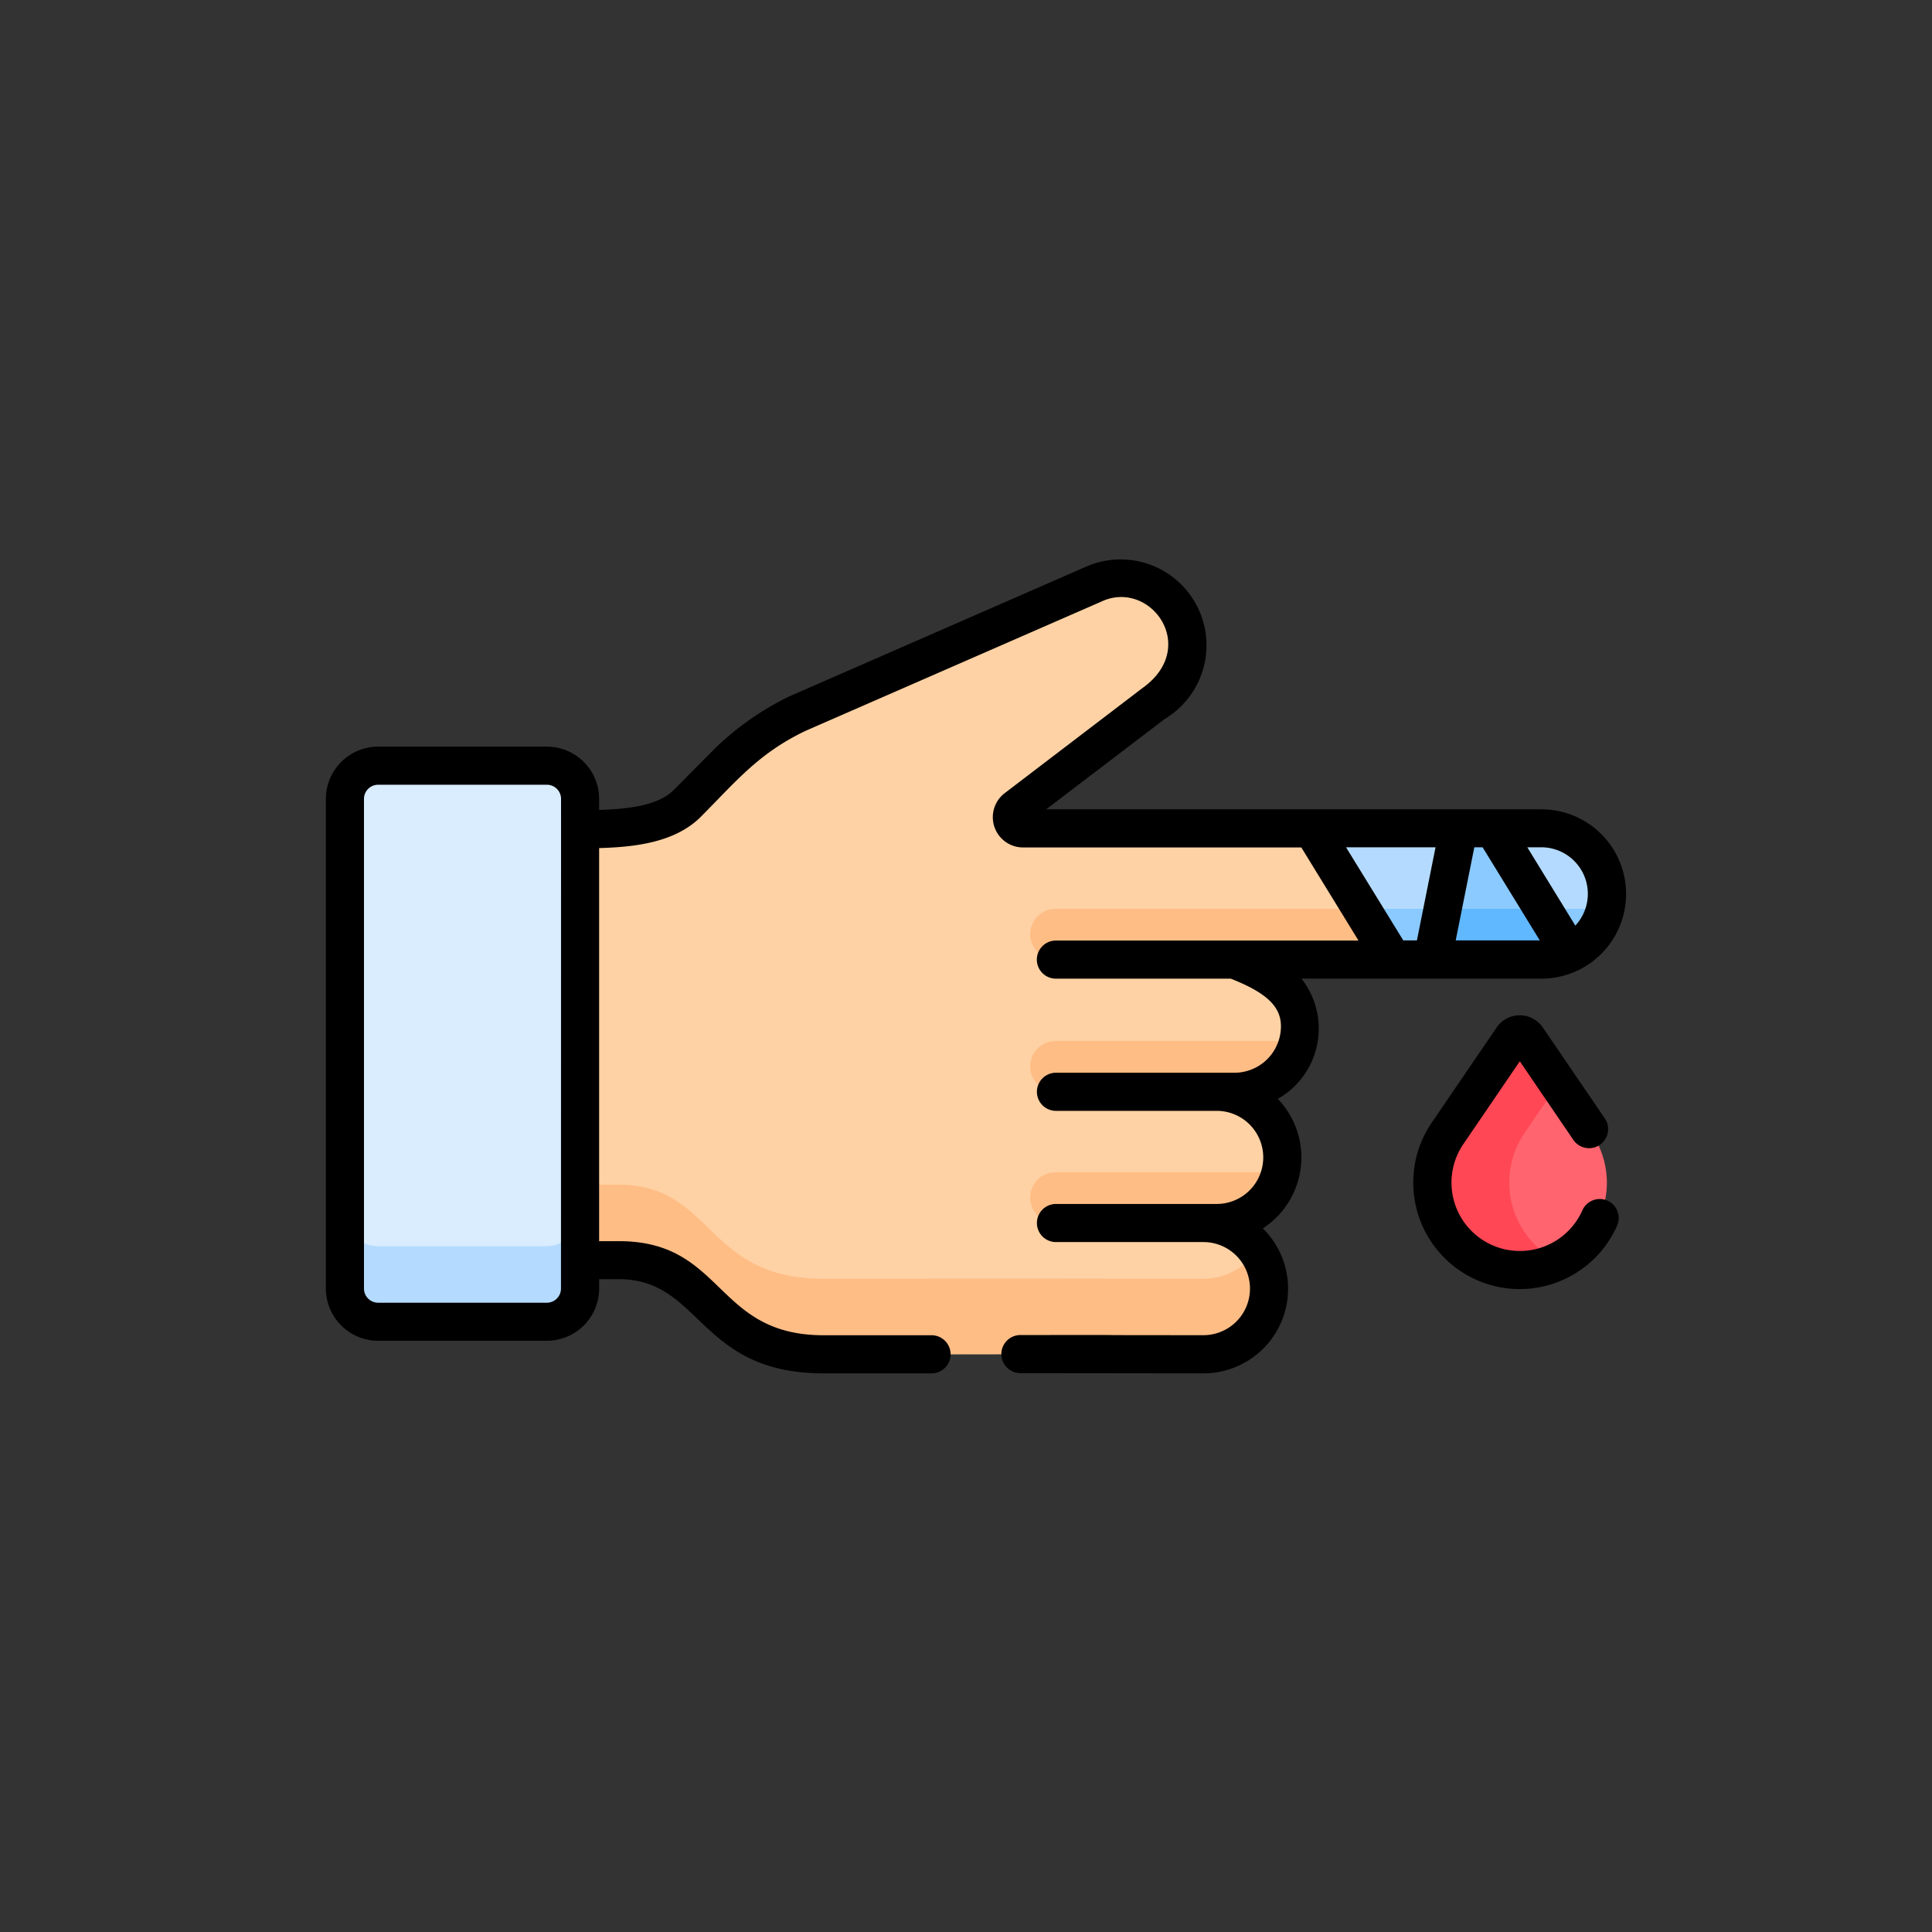 <svg xmlns="http://www.w3.org/2000/svg" width="83" height="83" viewBox="0 0 83 83">
  <rect x="0" y="0" width="83" height="83" fill="#333333" stroke="none"/>
  <g id="Grupo_960387" data-name="Grupo 960387" transform="translate(-3493 7725)">
    <rect id="Rectángulo_340666" data-name="Rectángulo 340666" width="83" height="83" transform="translate(3493 -7725)" fill="none"/>
    <g id="lesion" transform="translate(3507 -7701)">
      <path id="Trazado_727482" data-name="Trazado 727482" d="M442.485,191.539l-2.766-4.056a.382.382,0,0,0-.631,0l-2.762,4.05a3.757,3.757,0,1,0,6.159.006Zm0,0" transform="translate(-388.128 -166.88)" fill="#ff646f"/>
      <path id="Trazado_727483" data-name="Trazado 727483" d="M440.293,196.56a3.785,3.785,0,0,1-.654-5.027l1.423-2.086-1.339-1.964a.382.382,0,0,0-.631,0l-2.762,4.05a3.754,3.754,0,0,0,4.732,5.524A3.727,3.727,0,0,1,440.293,196.56Zm0,0" transform="translate(-388.13 -166.88)" fill="#ff4755"/>
      <path id="Trazado_727484" data-name="Trazado 727484" d="M126.251,23.961h6.02l-3.461-5.638H116.3a.482.482,0,0,1-.292-.865l5.9-4.5a2.873,2.873,0,0,0-2.577-5.127L106.605,13.4a11.768,11.768,0,0,0-2.934,2.045h0l-1.778,1.8c-.93.939-2.5,1.11-4.386,1.126l-.562,0V36.876h1.994c4.089,0,3.715,4.047,8.8,4.042l11.91-.009v.009h4.4A2.819,2.819,0,0,0,126.87,38.1a2.763,2.763,0,0,0-2.136-2.67.1.1,0,0,1,.019-.207,2.787,2.787,0,0,0,.832-5.412.107.107,0,0,1,.028-.208,2.785,2.785,0,0,0,2.588-2.781c0-1.267-.9-2-2.022-2.528A.174.174,0,0,1,126.251,23.961Zm0,0" transform="translate(-86.369 -6.736)" fill="#fed2a4"/>
      <g id="Grupo_960386" data-name="Grupo 960386" transform="translate(10.577 15.043)">
        <path id="Trazado_727485" data-name="Trazado 727485" d="M124.051,250.542h-4.4v-.009l-11.91.009c-5.086.005-4.712-4.045-8.8-4.042H96.945v3.246h1.994c4.089,0,3.715,4.047,8.8,4.042l11.91-.009v.009h4.4a2.819,2.819,0,0,0,2.819-2.819,2.673,2.673,0,0,0-.528-1.6A2.815,2.815,0,0,1,124.051,250.542Zm0,0" transform="translate(-96.945 -234.65)" fill="#ffbd86"/>
        <path id="Trazado_727486" data-name="Trazado 727486" d="M277.328,138.974a1.091,1.091,0,0,0,1.091,1.091h14.555l-1.339-2.181H278.419A1.091,1.091,0,0,0,277.328,138.974Zm0,0" transform="translate(-257.648 -137.883)" fill="#ffbd86"/>
        <path id="Trazado_727487" data-name="Trazado 727487" d="M278.419,189.941a1.091,1.091,0,1,0,0,2.182h7.822a.106.106,0,0,1,.075-.039,2.79,2.79,0,0,0,2.515-2.143Zm0,0" transform="translate(-257.648 -184.262)" fill="#ffbd86"/>
        <path id="Trazado_727488" data-name="Trazado 727488" d="M278.419,241.625a1.091,1.091,0,1,0,0,2.182h6.95a.1.1,0,0,1,.087-.058,2.833,2.833,0,0,0,2.613-2.124Zm0,0" transform="translate(-257.648 -230.307)" fill="#ffbd86"/>
      </g>
      <path id="Trazado_727489" data-name="Trazado 727489" d="M400.825,109.008A2.816,2.816,0,0,0,398,106.2h-9.852l3.461,5.639c5.251,0,4.752,0,6.4,0A2.823,2.823,0,0,0,400.825,109.008Zm0,0" transform="translate(-345.801 -94.609)" fill="#b4dbff"/>
      <path id="Trazado_727490" data-name="Trazado 727490" d="M407.6,137.883l1.339,2.182c5.251,0,4.752,0,6.4,0a2.823,2.823,0,0,0,2.746-2.18Zm0,0" transform="translate(-363.129 -122.84)" fill="#8bcaff"/>
      <path id="Trazado_727491" data-name="Trazado 727491" d="M443.084,109.008a2.816,2.816,0,0,0-2.825-2.812h-3.546l-1.131,5.639h4.681A2.823,2.823,0,0,0,443.084,109.008Zm0,0" transform="translate(-388.06 -94.609)" fill="#8bcaff"/>
      <path id="Trazado_727492" data-name="Trazado 727492" d="M436.02,137.883l-.438,2.182h4.681a2.824,2.824,0,0,0,2.746-2.18Zm0,0" transform="translate(-388.06 -122.84)" fill="#60b8ff"/>
      <path id="Trazado_727493" data-name="Trazado 727493" d="M461.592,106.2h-2.064l3.29,5.359a2.818,2.818,0,0,0-1.225-5.359Zm0,0" transform="translate(-409.393 -94.609)" fill="#b4dbff"/>
      <path id="Trazado_727494" data-name="Trazado 727494" d="M478.977,137.883l1.168,1.9a2.828,2.828,0,0,0,1.525-1.9Zm0,0" transform="translate(-426.72 -122.84)" fill="#8bcaff"/>
      <path id="Trazado_727495" data-name="Trazado 727495" d="M16.02,81.523H8.77A1.431,1.431,0,0,0,7.344,82.95v21.038a1.431,1.431,0,0,0,1.426,1.426h7.25a1.431,1.431,0,0,0,1.426-1.426V82.95A1.431,1.431,0,0,0,16.02,81.523Zm0,0" transform="translate(-6.543 -72.629)" fill="#d9edff"/>
      <path id="Trazado_727496" data-name="Trazado 727496" d="M16.02,259.1H8.77a1.431,1.431,0,0,1-1.426-1.426v3.246a1.43,1.43,0,0,0,1.426,1.426h7.25a1.43,1.43,0,0,0,1.426-1.426v-3.246A1.431,1.431,0,0,1,16.02,259.1Zm0,0" transform="translate(-6.543 -229.563)" fill="#b4dbff"/>
      <path id="Trazado_727497" data-name="Trazado 727497" d="M52.219,10.768H30.945l5.1-3.885a3.689,3.689,0,0,0-3.4-6.532L19.927,5.91l-.017.007a12.366,12.366,0,0,0-3.176,2.216L14.96,9.924c-.624.63-1.739.825-3.221.872v-.476A2.247,2.247,0,0,0,9.5,8.076H2.245A2.247,2.247,0,0,0,0,10.321V31.358A2.247,2.247,0,0,0,2.245,33.6h7.25a2.247,2.247,0,0,0,2.245-2.245v-.4h.852C16.145,30.957,16,35,21.38,35h.009l4.631,0a.818.818,0,0,0,0-1.637h0l-4.632,0H21.38c-4.684,0-4.252-4.042-8.792-4.042h-.849V12.434c1.6-.044,3.294-.258,4.384-1.359,1.544-1.559,2.488-2.718,4.47-3.671L33.31,1.847l.015-.007c2.094-.966,4.22,1.96,1.759,3.718l-.02.015-5.9,4.5a1.3,1.3,0,0,0,.788,2.334H41.906l2.456,4h-13a.818.818,0,1,0,0,1.637h7.512c1.527.6,2.156,1.192,2.156,2.042a2,2,0,0,1-2,2H31.365a.818.818,0,0,0,0,1.637H38.27a2,2,0,0,1,0,4H31.365a.818.818,0,1,0,0,1.637H37.7a2,2,0,0,1,0,4c-7.14,0-.787-.012-7.862-.006a.818.818,0,0,0,0,1.637h0L37.7,35a3.636,3.636,0,0,0,2.552-6.227,3.634,3.634,0,0,0,.643-5.565,3.47,3.47,0,0,0,1.016-5.165c9.224,0,8.676,0,10.31,0a3.637,3.637,0,1,0,0-7.274ZM10.1,31.358a.609.609,0,0,1-.608.608H2.245a.609.609,0,0,1-.608-.608V10.321a.609.609,0,0,1,.608-.608h7.25a.609.609,0,0,1,.608.608ZM49.694,12.4l2.456,4H48.538l.8-4Zm2.523,0h0a2,2,0,0,1,1.46,3.364L51.614,12.4Zm-8.39,0h3.845l-.8,4h-.586Zm0,0"/>
      <path id="Trazado_727498" data-name="Trazado 727498" d="M436.535,187.776a.819.819,0,0,0-1.077.423,2.938,2.938,0,1,1-5.086-2.887l2.4-3.521,2.3,3.377a.818.818,0,1,0,1.352-.922l-2.664-3.907a1.2,1.2,0,0,0-1.983,0l-2.762,4.05a4.574,4.574,0,1,0,7.937,4.463A.818.818,0,0,0,436.535,187.776Zm0,0" transform="translate(-381.48 -160.198)"/>
    </g>
  </g>
</svg>
